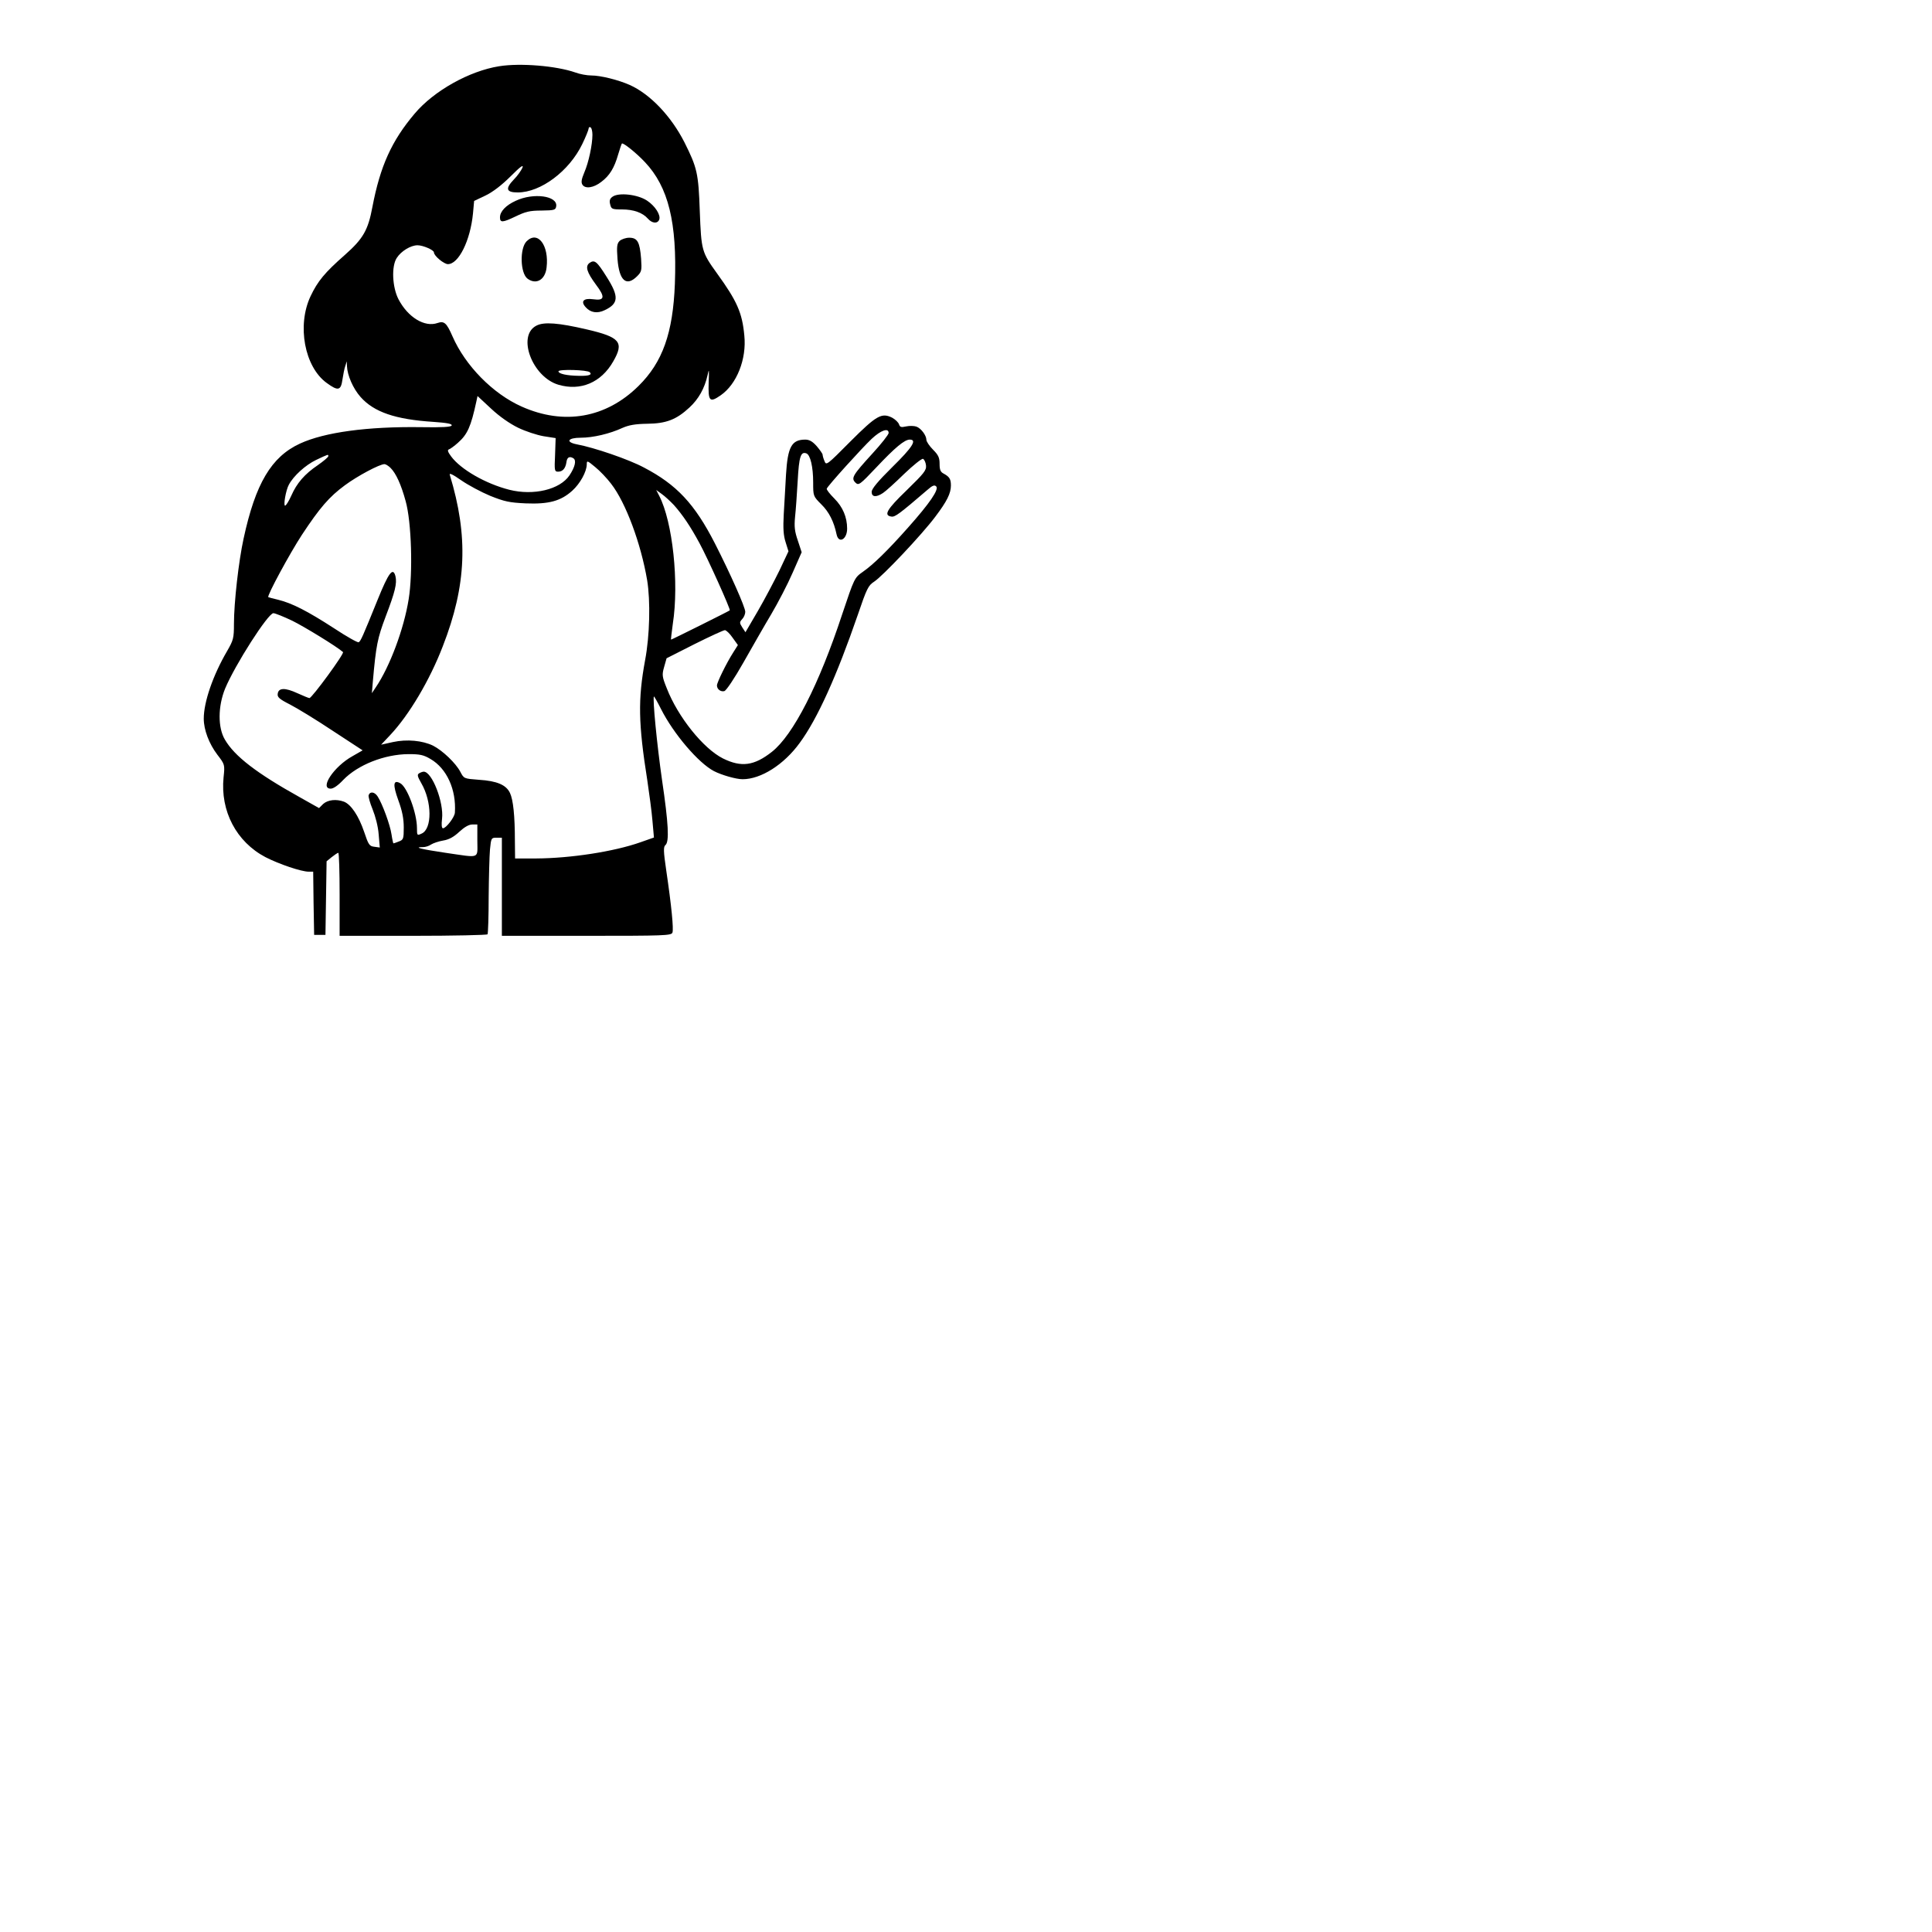 <?xml version="1.0" standalone="no"?>
<!DOCTYPE svg PUBLIC "-//W3C//DTD SVG 20010904//EN"
 "http://www.w3.org/TR/2001/REC-SVG-20010904/DTD/svg10.dtd">
<svg version="1.0" xmlns="http://www.w3.org/2000/svg"
 width="1024pt" height="1024pt" viewBox="0 0 1024 1024"
 preserveAspectRatio="xMidYMid meet">

<g transform="translate(0,1024) scale(0.1,-0.1)"
fill="#000000" stroke="none">
<path d="M2646 9889 c-158 -25 -346 -130 -448 -251 -123 -145 -183 -280 -224
-494 -23 -124 -49 -169 -146 -255 -107 -94 -144 -139 -182 -219 -73 -155 -32
-375 86 -460 60 -44 75 -40 83 18 4 26 10 58 15 72 l8 25 1 -26 c2 -48 32
-118 72 -163 71 -80 184 -119 386 -132 71 -5 100 -10 97 -19 -3 -8 -49 -11
-162 -9 -285 4 -512 -27 -642 -87 -152 -70 -236 -212 -299 -504 -26 -119 -51
-338 -51 -452 0 -76 -3 -86 -37 -145 -74 -127 -123 -268 -123 -357 0 -59 28
-133 72 -191 40 -52 40 -53 33 -120 -18 -179 68 -342 222 -423 72 -37 190 -77
229 -77 l24 0 2 -167 3 -168 30 0 30 0 3 195 3 195 27 22 c15 12 30 22 35 23
4 0 7 -99 7 -220 l0 -220 389 0 c215 0 392 4 395 8 3 5 6 94 6 199 1 104 4
217 7 251 6 60 7 62 34 62 l29 0 0 -260 0 -260 449 0 c410 0 449 1 455 17 7
18 -5 142 -33 331 -15 102 -15 124 -4 133 21 18 16 114 -18 344 -27 188 -51
434 -43 444 1 1 18 -28 37 -66 67 -133 199 -287 281 -330 41 -21 117 -43 152
-43 97 0 219 77 303 193 94 128 196 355 307 677 48 141 56 157 87 177 44 28
253 249 324 344 62 82 83 124 83 166 0 34 -8 46 -37 62 -18 9 -23 20 -23 52 0
33 -6 47 -35 76 -19 19 -35 43 -35 52 0 23 -28 61 -53 70 -12 4 -36 5 -54 1
-27 -6 -33 -4 -38 11 -4 11 -20 26 -36 35 -56 28 -83 13 -222 -126 -124 -125
-128 -128 -137 -104 -6 14 -10 29 -10 34 0 5 -14 25 -31 45 -22 25 -39 35 -61
35 -72 0 -93 -38 -102 -185 -3 -60 -9 -155 -12 -210 -4 -74 -2 -112 10 -149
l15 -48 -48 -102 c-27 -55 -78 -152 -114 -214 l-66 -113 -17 26 c-15 24 -15
27 0 44 9 9 16 27 16 38 0 25 -79 202 -161 363 -107 209 -202 311 -376 402
-80 43 -264 106 -356 123 -61 12 -48 35 21 35 65 0 154 21 221 52 34 15 68 21
131 22 101 1 155 22 224 86 49 45 81 103 96 171 8 38 9 32 6 -39 -3 -99 5
-108 64 -67 85 59 138 192 125 317 -11 120 -39 183 -144 328 -82 114 -84 121
-92 330 -7 202 -14 231 -81 365 -71 140 -183 257 -291 305 -61 27 -154 50
-203 50 -23 0 -61 7 -85 16 -100 35 -291 51 -403 33z m494 -363 c0 -53 -20
-147 -43 -200 -15 -36 -18 -52 -10 -65 15 -23 59 -17 100 15 44 33 69 74 89
144 9 30 18 57 20 59 6 7 77 -50 122 -98 125 -132 171 -321 159 -645 -10 -261
-65 -416 -193 -542 -172 -170 -395 -209 -619 -109 -153 68 -299 217 -367 373
-31 71 -44 82 -79 70 -68 -24 -157 30 -207 126 -33 64 -38 175 -9 219 23 36
74 67 110 67 29 0 87 -25 87 -38 0 -18 53 -62 74 -62 57 0 119 125 133 269 l6
66 61 29 c39 19 86 55 133 102 52 52 69 64 62 45 -6 -14 -26 -43 -46 -63 -46
-48 -40 -68 21 -68 122 0 273 113 342 256 19 39 34 77 34 83 0 7 5 9 10 6 6
-3 10 -21 10 -39z m-394 -1553 c39 -19 100 -39 135 -45 l64 -10 -3 -89 c-4
-83 -3 -89 16 -89 24 0 39 17 44 49 3 27 16 35 37 22 17 -11 9 -46 -21 -91
-51 -75 -190 -108 -318 -76 -126 32 -258 108 -309 177 -17 23 -21 34 -12 37 7
2 29 18 48 35 51 45 69 86 98 220 l6 28 72 -67 c45 -42 98 -79 143 -101z
m1964 -28 c0 -8 -39 -58 -87 -110 -104 -114 -113 -129 -89 -153 17 -16 23 -12
110 80 100 106 150 148 178 148 40 0 14 -41 -92 -145 -77 -76 -110 -116 -110
-132 0 -28 24 -30 60 -6 14 9 64 54 112 101 48 46 93 82 100 80 7 -3 14 -18
16 -34 3 -27 -10 -42 -103 -133 -106 -102 -123 -133 -80 -139 19 -3 43 15 191
142 26 23 37 27 46 18 16 -16 -35 -90 -148 -217 -108 -122 -186 -198 -241
-236 -44 -31 -45 -33 -109 -224 -123 -374 -260 -641 -373 -730 -94 -74 -162
-83 -259 -35 -104 52 -239 220 -298 372 -25 62 -26 71 -14 113 l13 46 148 75
c82 41 154 74 161 74 7 0 26 -18 41 -40 l28 -39 -24 -38 c-36 -56 -87 -160
-87 -176 0 -20 20 -35 39 -30 10 2 54 68 101 151 46 81 112 197 148 257 36 61
87 159 113 219 l48 109 -20 61 c-17 49 -20 74 -15 126 4 36 10 122 14 192 7
128 16 156 46 145 21 -8 36 -71 36 -154 0 -72 0 -73 43 -116 41 -40 67 -92 81
-159 11 -52 56 -27 56 30 0 61 -23 115 -68 160 -24 24 -42 47 -40 52 5 15 187
216 238 264 49 46 90 60 90 31z m-2970 -123 c0 -5 -25 -26 -55 -47 -71 -48
-112 -96 -141 -162 -13 -29 -28 -53 -33 -53 -10 0 4 82 20 111 25 47 88 104
144 131 68 32 65 31 65 20z m1499 -146 c78 -100 158 -317 191 -511 18 -110 14
-294 -11 -425 -38 -207 -36 -334 12 -637 10 -68 23 -163 27 -212 l8 -90 -71
-25 c-141 -50 -372 -85 -552 -86 l-113 0 -1 93 c0 134 -9 218 -26 254 -20 43
-69 64 -165 70 -79 6 -79 6 -98 42 -24 46 -94 113 -145 139 -56 27 -138 35
-212 19 l-63 -14 48 51 c100 106 210 291 279 471 126 323 136 583 37 908 -4
12 15 3 61 -29 36 -25 105 -62 153 -82 75 -30 101 -36 188 -40 122 -5 186 12
247 67 42 38 76 100 77 139 0 22 2 22 44 -13 25 -20 63 -60 85 -89z m-1169 84
c29 -29 56 -88 80 -176 31 -110 39 -379 16 -520 -25 -157 -100 -358 -175 -468
l-20 -30 5 60 c17 194 25 232 68 346 50 131 61 176 52 214 -13 50 -36 20 -95
-126 -79 -195 -89 -218 -100 -224 -5 -3 -64 30 -132 75 -139 90 -221 132 -294
150 -27 6 -51 13 -53 14 -8 7 114 232 178 330 95 144 145 202 228 263 66 49
184 112 210 112 6 0 21 -9 32 -20z m1502 -197 c46 -52 87 -112 136 -203 43
-79 165 -350 160 -355 -4 -4 -307 -155 -311 -155 -2 0 3 37 9 83 34 219 -1
542 -72 679 l-16 31 29 -21 c17 -12 45 -38 65 -59z m-2023 -613 c63 -31 235
-136 269 -166 9 -7 -165 -244 -178 -244 -4 0 -33 12 -64 26 -65 30 -100 29
-104 -3 -3 -18 8 -28 65 -57 37 -19 139 -81 226 -139 l159 -104 -54 -31 c-99
-55 -176 -172 -115 -172 14 0 39 17 66 46 77 80 218 136 346 137 61 0 80 -4
117 -26 86 -50 137 -162 129 -284 -1 -24 -47 -83 -63 -83 -7 0 -9 18 -5 51 10
86 -53 249 -97 249 -6 0 -17 -4 -25 -9 -11 -7 -8 -17 12 -52 57 -98 58 -242 2
-267 -24 -11 -25 -11 -25 29 0 79 -52 219 -89 238 -37 20 -40 -7 -10 -90 21
-57 29 -98 29 -145 0 -60 -2 -65 -26 -74 -14 -6 -27 -10 -29 -10 -1 0 -6 21
-10 48 -7 49 -48 161 -73 200 -16 25 -40 29 -48 8 -3 -7 7 -42 21 -76 15 -37
29 -91 32 -132 l6 -70 -29 4 c-26 3 -31 10 -54 79 -29 85 -69 145 -107 160
-41 15 -85 10 -110 -12 l-22 -22 -103 58 c-228 127 -345 217 -396 305 -38 64
-37 176 1 270 53 127 228 400 256 400 9 0 54 -18 100 -40z m981 -1165 c0 -100
19 -92 -169 -65 -128 19 -173 30 -120 30 14 0 33 6 44 14 11 7 40 17 64 21 31
5 56 19 85 46 27 25 51 39 69 39 l27 0 0 -85z"/>
<path d="M3246 9197 c-14 -10 -17 -21 -12 -40 6 -25 10 -27 62 -27 62 0 110
-17 138 -49 22 -25 51 -28 60 -5 9 24 -21 72 -65 101 -50 33 -151 44 -183 20z"/>
<path d="M2734 9176 c-53 -24 -84 -57 -84 -88 0 -29 14 -28 81 4 54 26 76 32
139 32 69 1 75 3 78 23 8 55 -120 73 -214 29z"/>
<path d="M2791 8961 c-37 -37 -34 -169 5 -198 46 -34 94 -6 101 59 14 118 -47
198 -106 139z"/>
<path d="M3284 8963 c-14 -14 -16 -30 -11 -97 9 -114 47 -147 104 -90 24 24
25 31 21 93 -7 88 -19 111 -63 111 -18 0 -41 -8 -51 -17z"/>
<path d="M3124 8846 c-23 -18 -14 -49 35 -115 50 -66 46 -86 -16 -77 -51 7
-67 -12 -38 -43 25 -28 61 -34 100 -15 74 35 77 72 10 177 -52 83 -64 92 -91
73z"/>
<path d="M2843 8514 c-104 -53 -23 -271 116 -313 118 -35 227 11 291 123 59
102 37 129 -140 170 -150 35 -227 41 -267 20z m283 -247 c14 -14 -6 -20 -57
-19 -66 1 -109 11 -109 24 0 12 154 8 166 -5z"/>

</g>
</svg>